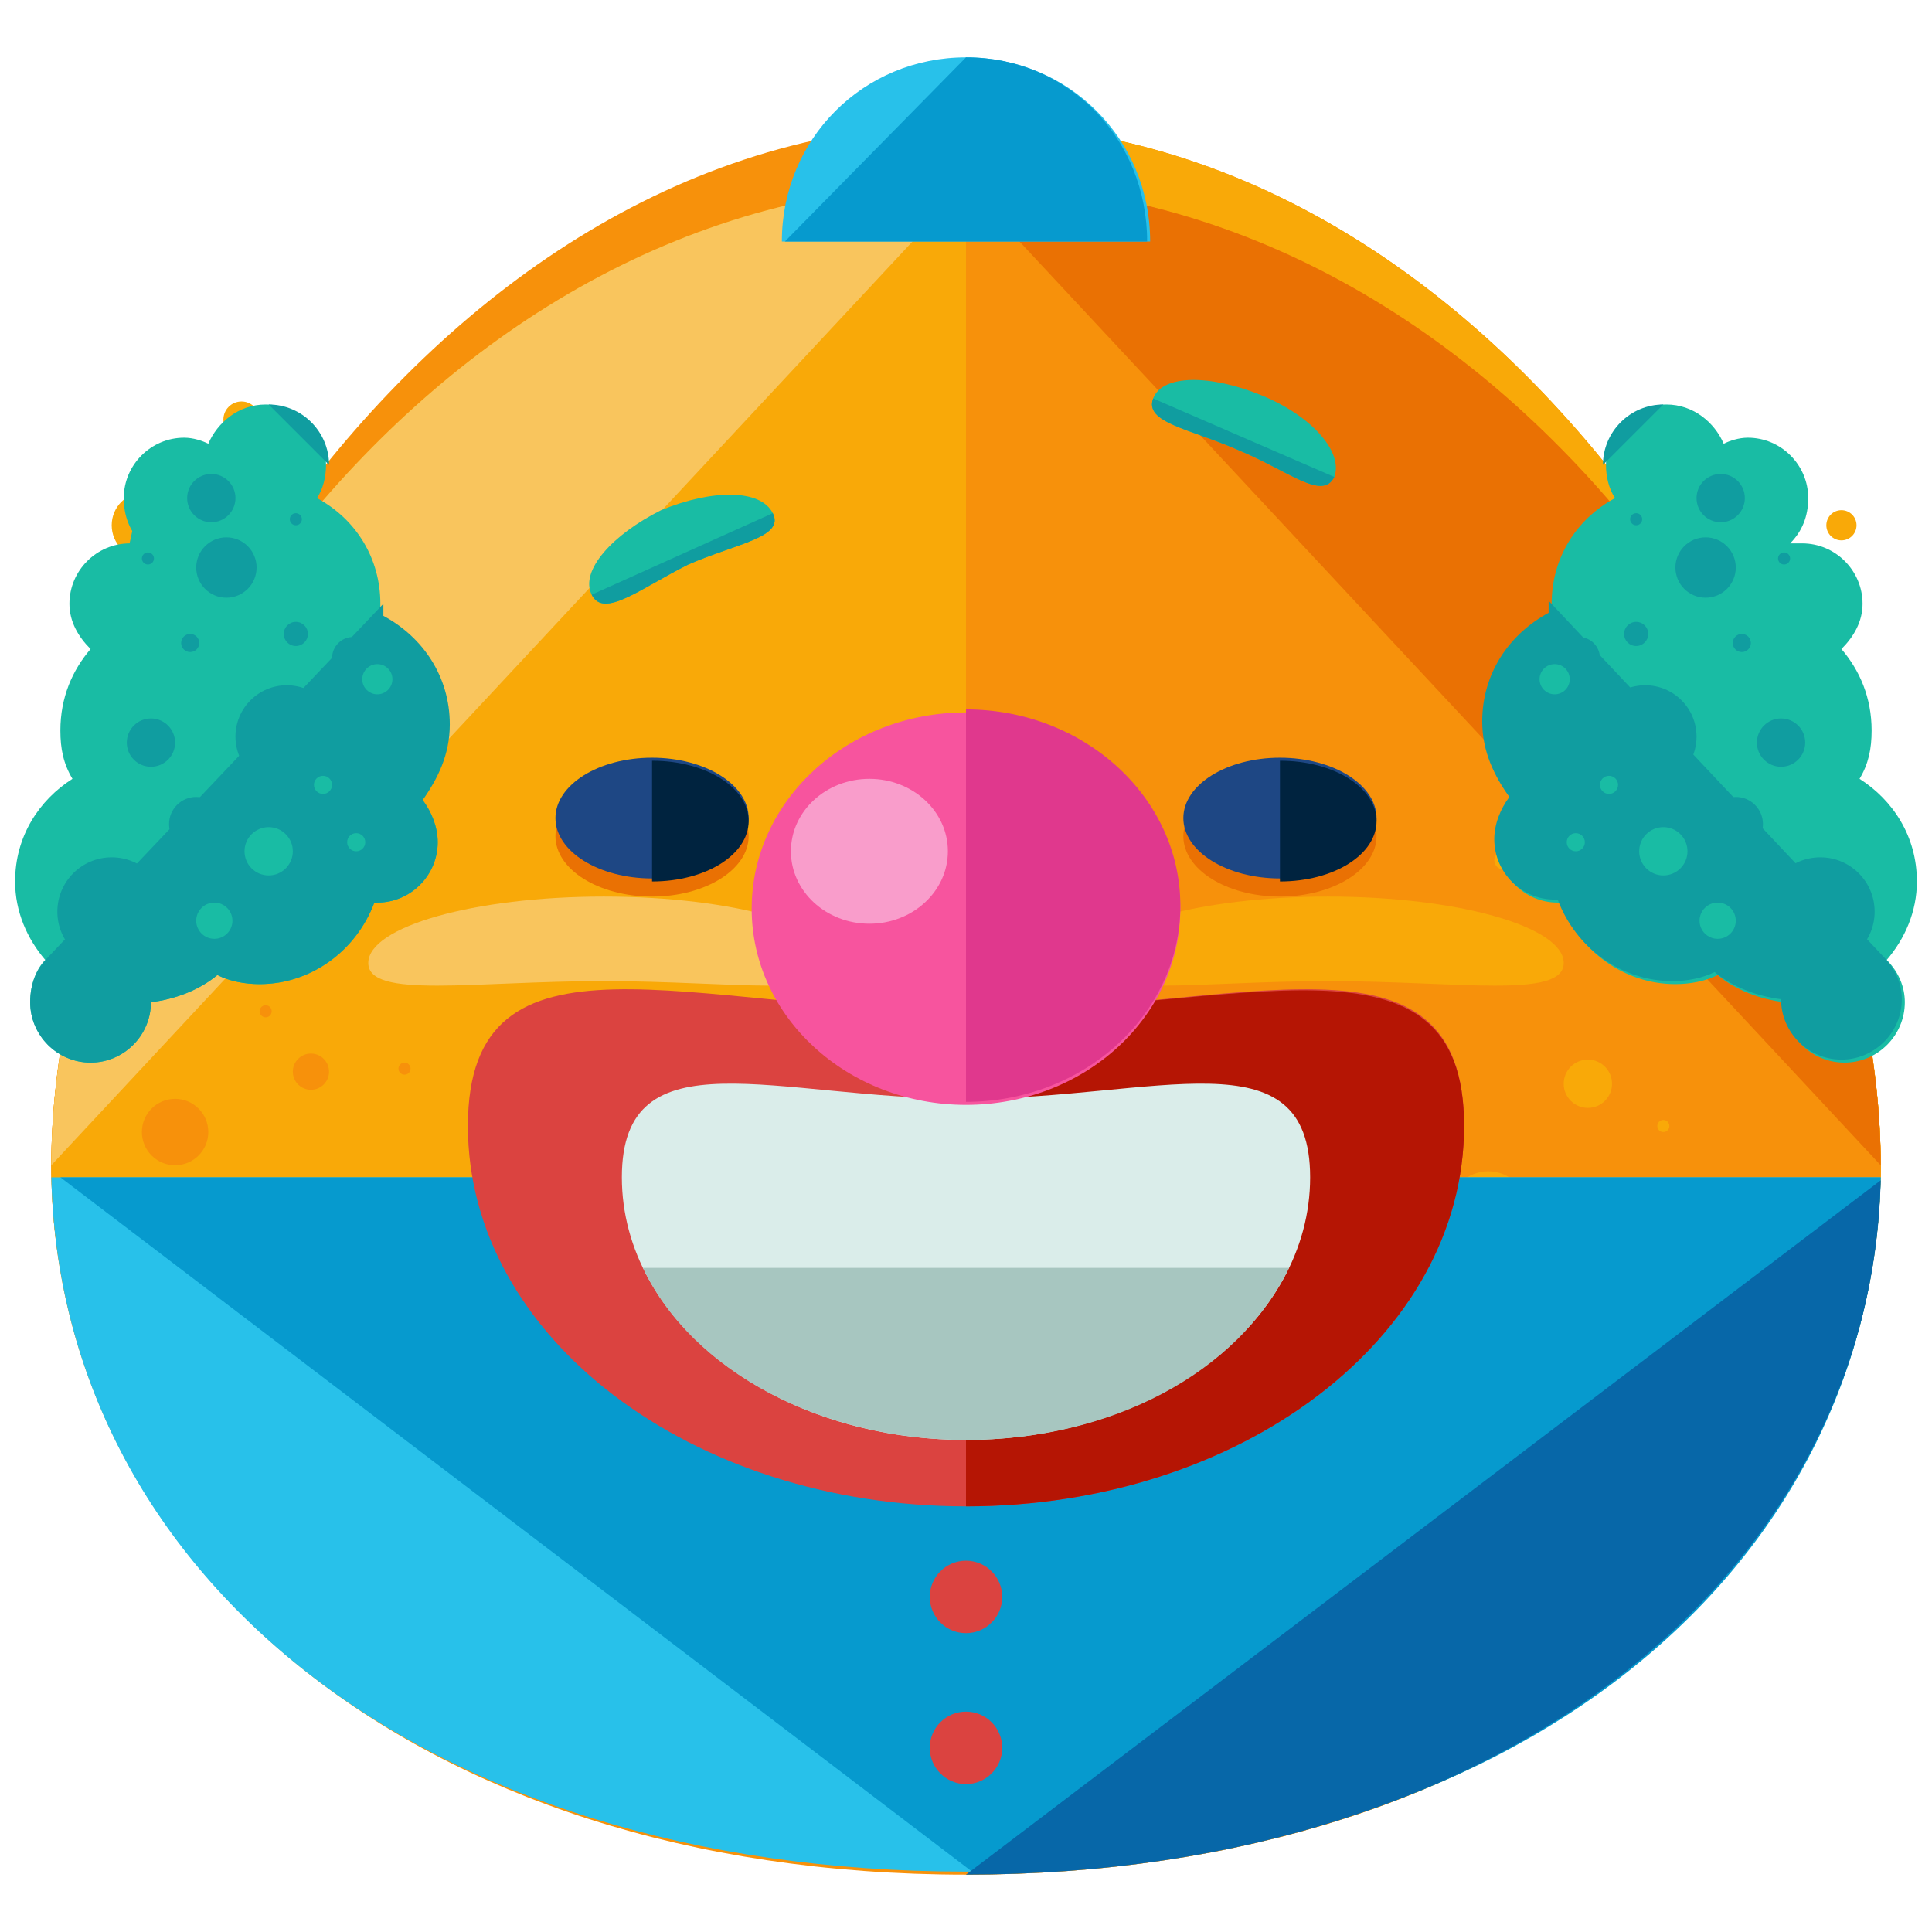 <?xml version="1.0" encoding="utf-8"?>
<!-- Generator: Adobe Illustrator 16.0.0, SVG Export Plug-In . SVG Version: 6.00 Build 0)  -->
<!DOCTYPE svg PUBLIC "-//W3C//DTD SVG 1.1//EN" "http://www.w3.org/Graphics/SVG/1.1/DTD/svg11.dtd">
<svg version="1.1" id="Layer_1" xmlns="http://www.w3.org/2000/svg" xmlns:xlink="http://www.w3.org/1999/xlink" x="0px" y="0px"
	 width="64px" height="64px" viewBox="0 0 64 64" enable-background="new 0 0 64 64" xml:space="preserve">
<g>
	<g>
		<g>
			<g>
				<g>
					<g>
						<g>
							<path fill="#F7910B" d="M62.3,38.6c0,13-11.9,23.5-30.3,23.5c-18.4,0-30.3-10.5-30.3-23.5c0-13,11.9-32.5,30.3-32.5
								C50.4,6.1,62.3,25.6,62.3,38.6z"/>
						</g>
						<g>
							<path fill="#F7910B" d="M62.3,38.6c0,13-11.9,19.5-30.3,19.5c-18.4,0-30.3-6.5-30.3-19.5c0-13,11.9-34.5,30.3-34.5
								C50.4,4.1,62.3,25.6,62.3,38.6z"/>
						</g>
						<g>
							<path fill="#F9A908" d="M32,4.1c18.4,0,30.3,21.5,30.3,34.5c0,13-11.9,19.5-30.3,19.5"/>
						</g>
						<g>
							<path fill="#F9A908" d="M62.3,38.6c0,13-11.9,19.5-30.3,19.5c-18.4,0-30.3-6.5-30.3-19.5c0-13,11.9-32.5,30.3-32.5
								C50.4,6.1,62.3,25.6,62.3,38.6z"/>
						</g>
						<g>
							<path fill="#F9C55D" d="M1.7,38.6c0-13,11.9-32.5,30.3-32.5"/>
						</g>
						<g>
							<path fill="#F7910B" d="M32,6.1c18.4,0,30.3,19.5,30.3,32.5c0,13-11.9,23.5-30.3,23.5"/>
						</g>
						<g>
							<path fill="#EA7103" d="M32,6.1c18.4,0,30.3,19.5,30.3,32.5"/>
						</g>
						<g>
							<g>
								<ellipse fill="#EA7103" cx="21.6" cy="27.7" rx="3.2" ry="2"/>
							</g>
							<g>
								<ellipse fill="#EA7103" cx="42.4" cy="27.7" rx="3.2" ry="2"/>
							</g>
							<g>
								<ellipse fill="#1E4784" cx="21.6" cy="27.1" rx="3.2" ry="2"/>
							</g>
							<g>
								<path fill="#00233F" d="M21.6,25.2c1.8,0,3.2,0.9,3.2,2c0,1.1-1.4,2-3.2,2"/>
							</g>
							<g>
								<ellipse fill="#1E4784" cx="42.4" cy="27.1" rx="3.2" ry="2"/>
							</g>
							<g>
								<path fill="#00233F" d="M42.4,25.2c1.8,0,3.2,0.9,3.2,2c0,1.1-1.4,2-3.2,2"/>
							</g>
						</g>
						<g>
							<g>
								<g>
									<g>
										<g>
											<g>
												<path fill="#19BCA4" d="M25.6,17c0.4,0.8-1.2,1-2.8,1.7c-1.6,0.8-2.8,1.8-3.2,1c-0.4-0.8,0.7-2,2.3-2.8
													C23.6,16.2,25.2,16.2,25.6,17z"/>
											</g>
										</g>
									</g>
								</g>
								<g>
									<g>
										<g>
											<g>
												<path fill="#19BCA4" d="M38.2,13.2c-0.3,0.8,1.2,1,2.8,1.7c1.7,0.7,2.8,1.7,3.2,0.9c0.3-0.8-0.7-2-2.4-2.7
													C40.1,12.4,38.5,12.4,38.2,13.2z"/>
											</g>
										</g>
									</g>
								</g>
							</g>
							<g>
								<g>
									<g>
										<g>
											<g>
												<path fill="#109DA0" d="M25.6,17c0.4,0.8-1.2,1-2.8,1.7c-1.6,0.8-2.8,1.8-3.2,1"/>
											</g>
										</g>
									</g>
								</g>
								<g>
									<g>
										<g>
											<g>
												<path fill="#109DA0" d="M38.2,13.2c-0.3,0.8,1.2,1,2.8,1.7c1.7,0.7,2.8,1.7,3.2,0.9"/>
											</g>
										</g>
									</g>
								</g>
							</g>
						</g>
						<g>
							<g>
								<path fill="#F9C55D" d="M27.8,31.9c0,1.2-3.5,0.6-7.8,0.6c-4.3,0-7.8,0.6-7.8-0.6c0-1.2,3.5-2.2,7.8-2.2
									C24.3,29.7,27.8,30.7,27.8,31.9z"/>
							</g>
							<g>
								<path fill="#F9A908" d="M51.8,31.9c0,1.2-3.5,0.6-7.8,0.6s-7.8,0.6-7.8-0.6c0-1.2,3.5-2.2,7.8-2.2S51.8,30.7,51.8,31.9z"/>
							</g>
						</g>
						<g>
							<circle fill="#F7910B" cx="10.3" cy="35.5" r="0.6"/>
						</g>
						<g>
							<circle fill="#F7910B" cx="5.8" cy="37.5" r="1.1"/>
						</g>
						<g>
							<circle fill="#F7910B" cx="8.8" cy="33.5" r="0.2"/>
						</g>
						<g>
							<circle fill="#F7910B" cx="13.4" cy="35.4" r="0.2"/>
						</g>
						<g>
							<circle fill="#F9A908" cx="52.6" cy="35.9" r="0.8"/>
						</g>
						<g>
							<circle fill="#F9A908" cx="55.1" cy="37.3" r="0.2"/>
						</g>
						<g>
							<circle fill="#F9A908" cx="49.8" cy="28.5" r="0.3"/>
						</g>
						<g>
							<circle fill="#F9A908" cx="49.3" cy="40.1" r="1.3"/>
						</g>
						<g>
							<circle fill="#F9A908" cx="56.5" cy="40.2" r="0.6"/>
						</g>
						<g>
							<circle fill="#F7910B" cx="9.3" cy="39.6" r="0.5"/>
						</g>
						<g>
							<circle fill="#F7910B" cx="10.1" cy="31.2" r="0.4"/>
						</g>
						<g>
							<circle fill="#F9A908" cx="4.8" cy="17.4" r="1.1"/>
						</g>
						<g>
							<circle fill="#F9A908" cx="8" cy="13.9" r="0.6"/>
						</g>
						<g>
							<circle fill="#F9A908" cx="59.2" cy="19.8" r="0.2"/>
						</g>
						<g>
							<circle fill="#F9A908" cx="58.4" cy="16.9" r="0.8"/>
						</g>
						<g>
							<circle fill="#F9A908" cx="61" cy="17.4" r="0.5"/>
						</g>
						<g>
							<circle fill="#F9A908" cx="6" cy="20.4" r="0.6"/>
						</g>
						<g>
							<g>
								<path fill="#28C1EA" d="M1.7,39C2,52,13.8,62,32,62c18.2,0,30-10,30.3-23H1.7z"/>
							</g>
							<g>
								<path fill="#069ACE" d="M32.2,62C50.3,62,62,52,62.3,39H2"/>
							</g>
							<g>
								<path fill="#0767A8" d="M32,62.1c18.2,0,30-10.3,30.3-23"/>
							</g>
						</g>
					</g>
				</g>
			</g>
			<g>
				<g>
					<path fill="#F7910B" d="M39.4,36.7c0,2.6-3.3,4.7-7.4,4.7c-4.1,0-7.4-2.1-7.4-4.7"/>
				</g>
				<g>
					<path fill="#02243E" d="M37,37H27c-0.6,0-1-0.4-1-1s0.4-1,1-1h10c0.6,0,1,0.4,1,1S37.6,37,37,37z"/>
				</g>
			</g>
		</g>
		<g>
			<path fill="#19BCA4" d="M4.6,16.6c0,0.6,0.2,1.1,0.6,1.5c-0.1,0-0.3,0-0.4,0c-1.1,0-2,0.9-2,2c0,0.6,0.3,1.1,0.7,1.5"/>
		</g>
		<g>
			<g>
				<g>
					<g>
						<path fill="#19BCA4" d="M14.8,24c0-1.6-0.9-2.9-2.2-3.6c0-0.1,0-0.3,0-0.4c0-1.5-0.8-2.8-2.1-3.5c0.2-0.3,0.3-0.7,0.3-1.1
							c0-1.1-0.9-2-2-2c-0.9,0-1.6,0.6-1.9,1.3c-0.2-0.1-0.5-0.2-0.8-0.2c-1.1,0-2,0.9-2,2c0,0.6,0.2,1.1,0.6,1.5
							c-0.1,0-0.3,0-0.4,0c-1.1,0-2,0.9-2,2c0,0.6,0.3,1.1,0.7,1.5c-0.6,0.7-1,1.6-1,2.7c0,0.6,0.1,1.1,0.4,1.6
							c-1.1,0.7-1.9,1.9-1.9,3.4c0,1,0.4,1.9,1,2.6C1.2,32.1,1,32.6,1,33.2c0,1.1,0.9,2,2,2c1.1,0,2-0.9,2-2c0,0,0,0,0,0
							c0.8-0.1,1.6-0.4,2.2-0.9c0.4,0.2,0.9,0.3,1.4,0.3c1.7,0,3.2-1.1,3.8-2.7c0,0,0,0,0.1,0c1.1,0,2-0.9,2-2c0-0.5-0.2-1-0.5-1.4
							C14.5,25.8,14.8,24.9,14.8,24z"/>
					</g>
					<g>
						<path fill="#109DA0" d="M10.9,15.4c0-1.1-0.9-2-2-2"/>
					</g>
					<g>
						<path fill="#109DA0" d="M1.6,31.7C1.2,32.1,1,32.6,1,33.2c0,1.1,0.9,2,2,2c1.1,0,2-0.9,2-2c0,0,0,0,0,0
							c0.8-0.1,1.6-0.4,2.2-0.9c0.4,0.2,0.9,0.3,1.4,0.3c1.7,0,3.2-1.1,3.8-2.7c0,0,0,0,0.1,0c1.1,0,2-0.9,2-2c0-0.5-0.2-1-0.5-1.4
							c0.5-0.7,0.9-1.5,0.9-2.5c0-1.6-0.9-2.9-2.2-3.6c0-0.1,0-0.3,0-0.4"/>
					</g>
				</g>
				<g>
					<g>
						<circle fill="#109DA0" cx="7.5" cy="18.8" r="1"/>
					</g>
					<g>
						<circle fill="#109DA0" cx="6.3" cy="21.3" r="0.3"/>
					</g>
					<g>
						<circle fill="#109DA0" cx="5" cy="24.6" r="0.8"/>
					</g>
					<g>
						<circle fill="#109DA0" cx="9.8" cy="21" r="0.4"/>
					</g>
					<g>
						<circle fill="#109DA0" cx="9.8" cy="17.2" r="0.2"/>
					</g>
					<g>
						<circle fill="#109DA0" cx="7" cy="16.5" r="0.8"/>
					</g>
					<g>
						<circle fill="#109DA0" cx="4.9" cy="18.5" r="0.2"/>
					</g>
					<g>
						<circle fill="#109DA0" cx="3.7" cy="30.2" r="1.8"/>
					</g>
					<g>
						<circle fill="#109DA0" cx="6.5" cy="27.3" r="0.9"/>
					</g>
					<g>
						<circle fill="#109DA0" cx="9.5" cy="24.4" r="1.7"/>
					</g>
					<g>
						<circle fill="#109DA0" cx="11.7" cy="21.8" r="0.7"/>
					</g>
				</g>
				<g>
					<g>
						<circle fill="#19BCA4" cx="8.9" cy="28.2" r="0.8"/>
					</g>
					<g>
						<circle fill="#19BCA4" cx="10.7" cy="26" r="0.3"/>
					</g>
					<g>
						<circle fill="#19BCA4" cx="11.8" cy="27.9" r="0.3"/>
					</g>
					<g>
						<circle fill="#19BCA4" cx="12.5" cy="22.5" r="0.5"/>
					</g>
					<g>
						<circle fill="#19BCA4" cx="7.1" cy="30.5" r="0.6"/>
					</g>
				</g>
			</g>
			<g>
				<g>
					<g>
						<path fill="#19BCA4" d="M49.2,24c0-1.6,0.9-2.9,2.2-3.6c0-0.1,0-0.3,0-0.4c0-1.5,0.8-2.8,2.1-3.5c-0.2-0.3-0.3-0.7-0.3-1.1
							c0-1.1,0.9-2,2-2c0.9,0,1.6,0.6,1.9,1.3c0.2-0.1,0.5-0.2,0.8-0.2c1.1,0,2,0.9,2,2c0,0.6-0.2,1.1-0.6,1.5c0.1,0,0.3,0,0.4,0
							c1.1,0,2,0.9,2,2c0,0.6-0.3,1.1-0.7,1.5c0.6,0.7,1,1.6,1,2.7c0,0.6-0.1,1.1-0.4,1.6c1.1,0.7,1.9,1.9,1.9,3.4
							c0,1-0.4,1.9-1,2.6c0.4,0.4,0.6,0.9,0.6,1.4c0,1.1-0.9,2-2,2c-1.1,0-2-0.9-2-2c0,0,0,0,0,0c-0.8-0.1-1.6-0.4-2.2-0.9
							c-0.4,0.2-0.9,0.3-1.4,0.3c-1.7,0-3.2-1.1-3.8-2.7c0,0,0,0-0.1,0c-1.1,0-2-0.9-2-2c0-0.5,0.2-1,0.5-1.4
							C49.5,25.8,49.2,24.9,49.2,24z"/>
					</g>
					<g>
						<path fill="#109DA0" d="M53.1,15.4c0-1.1,0.9-2,2-2"/>
					</g>
					<g>
						<path fill="#109DA0" d="M62.4,31.7c0.4,0.4,0.6,0.9,0.6,1.4c0,1.1-0.9,2-2,2c-1.1,0-2-0.9-2-2c0,0,0,0,0,0
							c-0.8-0.1-1.6-0.4-2.2-0.9c-0.4,0.2-0.9,0.3-1.4,0.3c-1.7,0-3.2-1.1-3.8-2.7c0,0,0,0-0.1,0c-1.1,0-2-0.9-2-2
							c0-0.5,0.2-1,0.5-1.4c-0.5-0.7-0.9-1.5-0.9-2.5c0-1.6,0.9-2.9,2.2-3.6c0-0.1,0-0.3,0-0.4"/>
					</g>
				</g>
				<g>
					<g>
						<circle fill="#109DA0" cx="56.5" cy="18.8" r="1"/>
					</g>
					<g>
						<circle fill="#109DA0" cx="57.7" cy="21.3" r="0.3"/>
					</g>
					<g>
						<circle fill="#109DA0" cx="59" cy="24.6" r="0.8"/>
					</g>
					<g>
						<circle fill="#109DA0" cx="54.2" cy="21" r="0.4"/>
					</g>
					<g>
						<circle fill="#109DA0" cx="54.2" cy="17.2" r="0.2"/>
					</g>
					<g>
						<circle fill="#109DA0" cx="57" cy="16.5" r="0.8"/>
					</g>
					<g>
						<circle fill="#109DA0" cx="59.1" cy="18.5" r="0.2"/>
					</g>
					<g>
						<circle fill="#109DA0" cx="60.3" cy="30.2" r="1.8"/>
					</g>
					<g>
						<circle fill="#109DA0" cx="57.5" cy="27.3" r="0.9"/>
					</g>
					<g>
						<circle fill="#109DA0" cx="54.5" cy="24.4" r="1.7"/>
					</g>
					<g>
						<circle fill="#109DA0" cx="52.3" cy="21.8" r="0.7"/>
					</g>
				</g>
				<g>
					<g>
						<circle fill="#19BCA4" cx="55.1" cy="28.2" r="0.8"/>
					</g>
					<g>
						<circle fill="#19BCA4" cx="53.3" cy="26" r="0.3"/>
					</g>
					<g>
						<circle fill="#19BCA4" cx="52.2" cy="27.9" r="0.3"/>
					</g>
					<g>
						<circle fill="#19BCA4" cx="51.5" cy="22.5" r="0.5"/>
					</g>
					<g>
						<circle fill="#19BCA4" cx="56.9" cy="30.5" r="0.6"/>
					</g>
				</g>
			</g>
		</g>
		<g>
			<g>
				<path fill="#DB4340" d="M48.5,37.3c0,7-7.4,12.6-16.5,12.6c-9.1,0-16.5-5.6-16.5-12.6c0-7,7.4-3.8,16.5-3.8
					C41.1,33.5,48.5,30.3,48.5,37.3z"/>
			</g>
			<g>
				<path fill="#B51504" d="M32,33.5c9.1,0,16.5-3.1,16.5,3.8c0,7-7.4,12.6-16.5,12.6"/>
			</g>
			<g>
				<path fill="#DAEDEA" d="M43.4,39c0,4.8-5.1,8.7-11.4,8.7c-6.3,0-11.4-3.9-11.4-8.7c0-4.8,5.1-2.6,11.4-2.6
					C38.3,36.4,43.4,34.2,43.4,39z"/>
			</g>
			<g>
				<ellipse fill="#F7549E" cx="32" cy="30.1" rx="7.1" ry="6.5"/>
			</g>
			<g>
				<path fill="#E0388D" d="M32,23.5c3.9,0,7.1,2.9,7.1,6.5c0,3.6-3.2,6.5-7.1,6.5"/>
			</g>
			<g>
				<ellipse fill="#F99DCB" cx="28.8" cy="28.2" rx="2.6" ry="2.4"/>
			</g>
			<g>
				<path fill="#A7C6C0" d="M21.3,42c1.6,3.4,5.9,5.7,10.7,5.7c4.8,0,9-2.2,10.7-5.7H21.3z"/>
			</g>
		</g>
		<g>
			<path fill="#28C1EA" d="M25.9,8c0-3.4,2.7-6.1,6.1-6.1c3.4,0,6.1,2.7,6.1,6.1H25.9z"/>
		</g>
		<g>
			<path fill="#069ACE" d="M32,1.9c3.4,0,6,2.7,6,6.1H26"/>
		</g>
	</g>
	<g>
		<g>
			<circle fill="#DB4340" cx="32" cy="52.9" r="1.2"/>
		</g>
		<g>
			<circle fill="#DB4340" cx="32" cy="57.9" r="1.2"/>
		</g>
	</g>
</g>
</svg>

